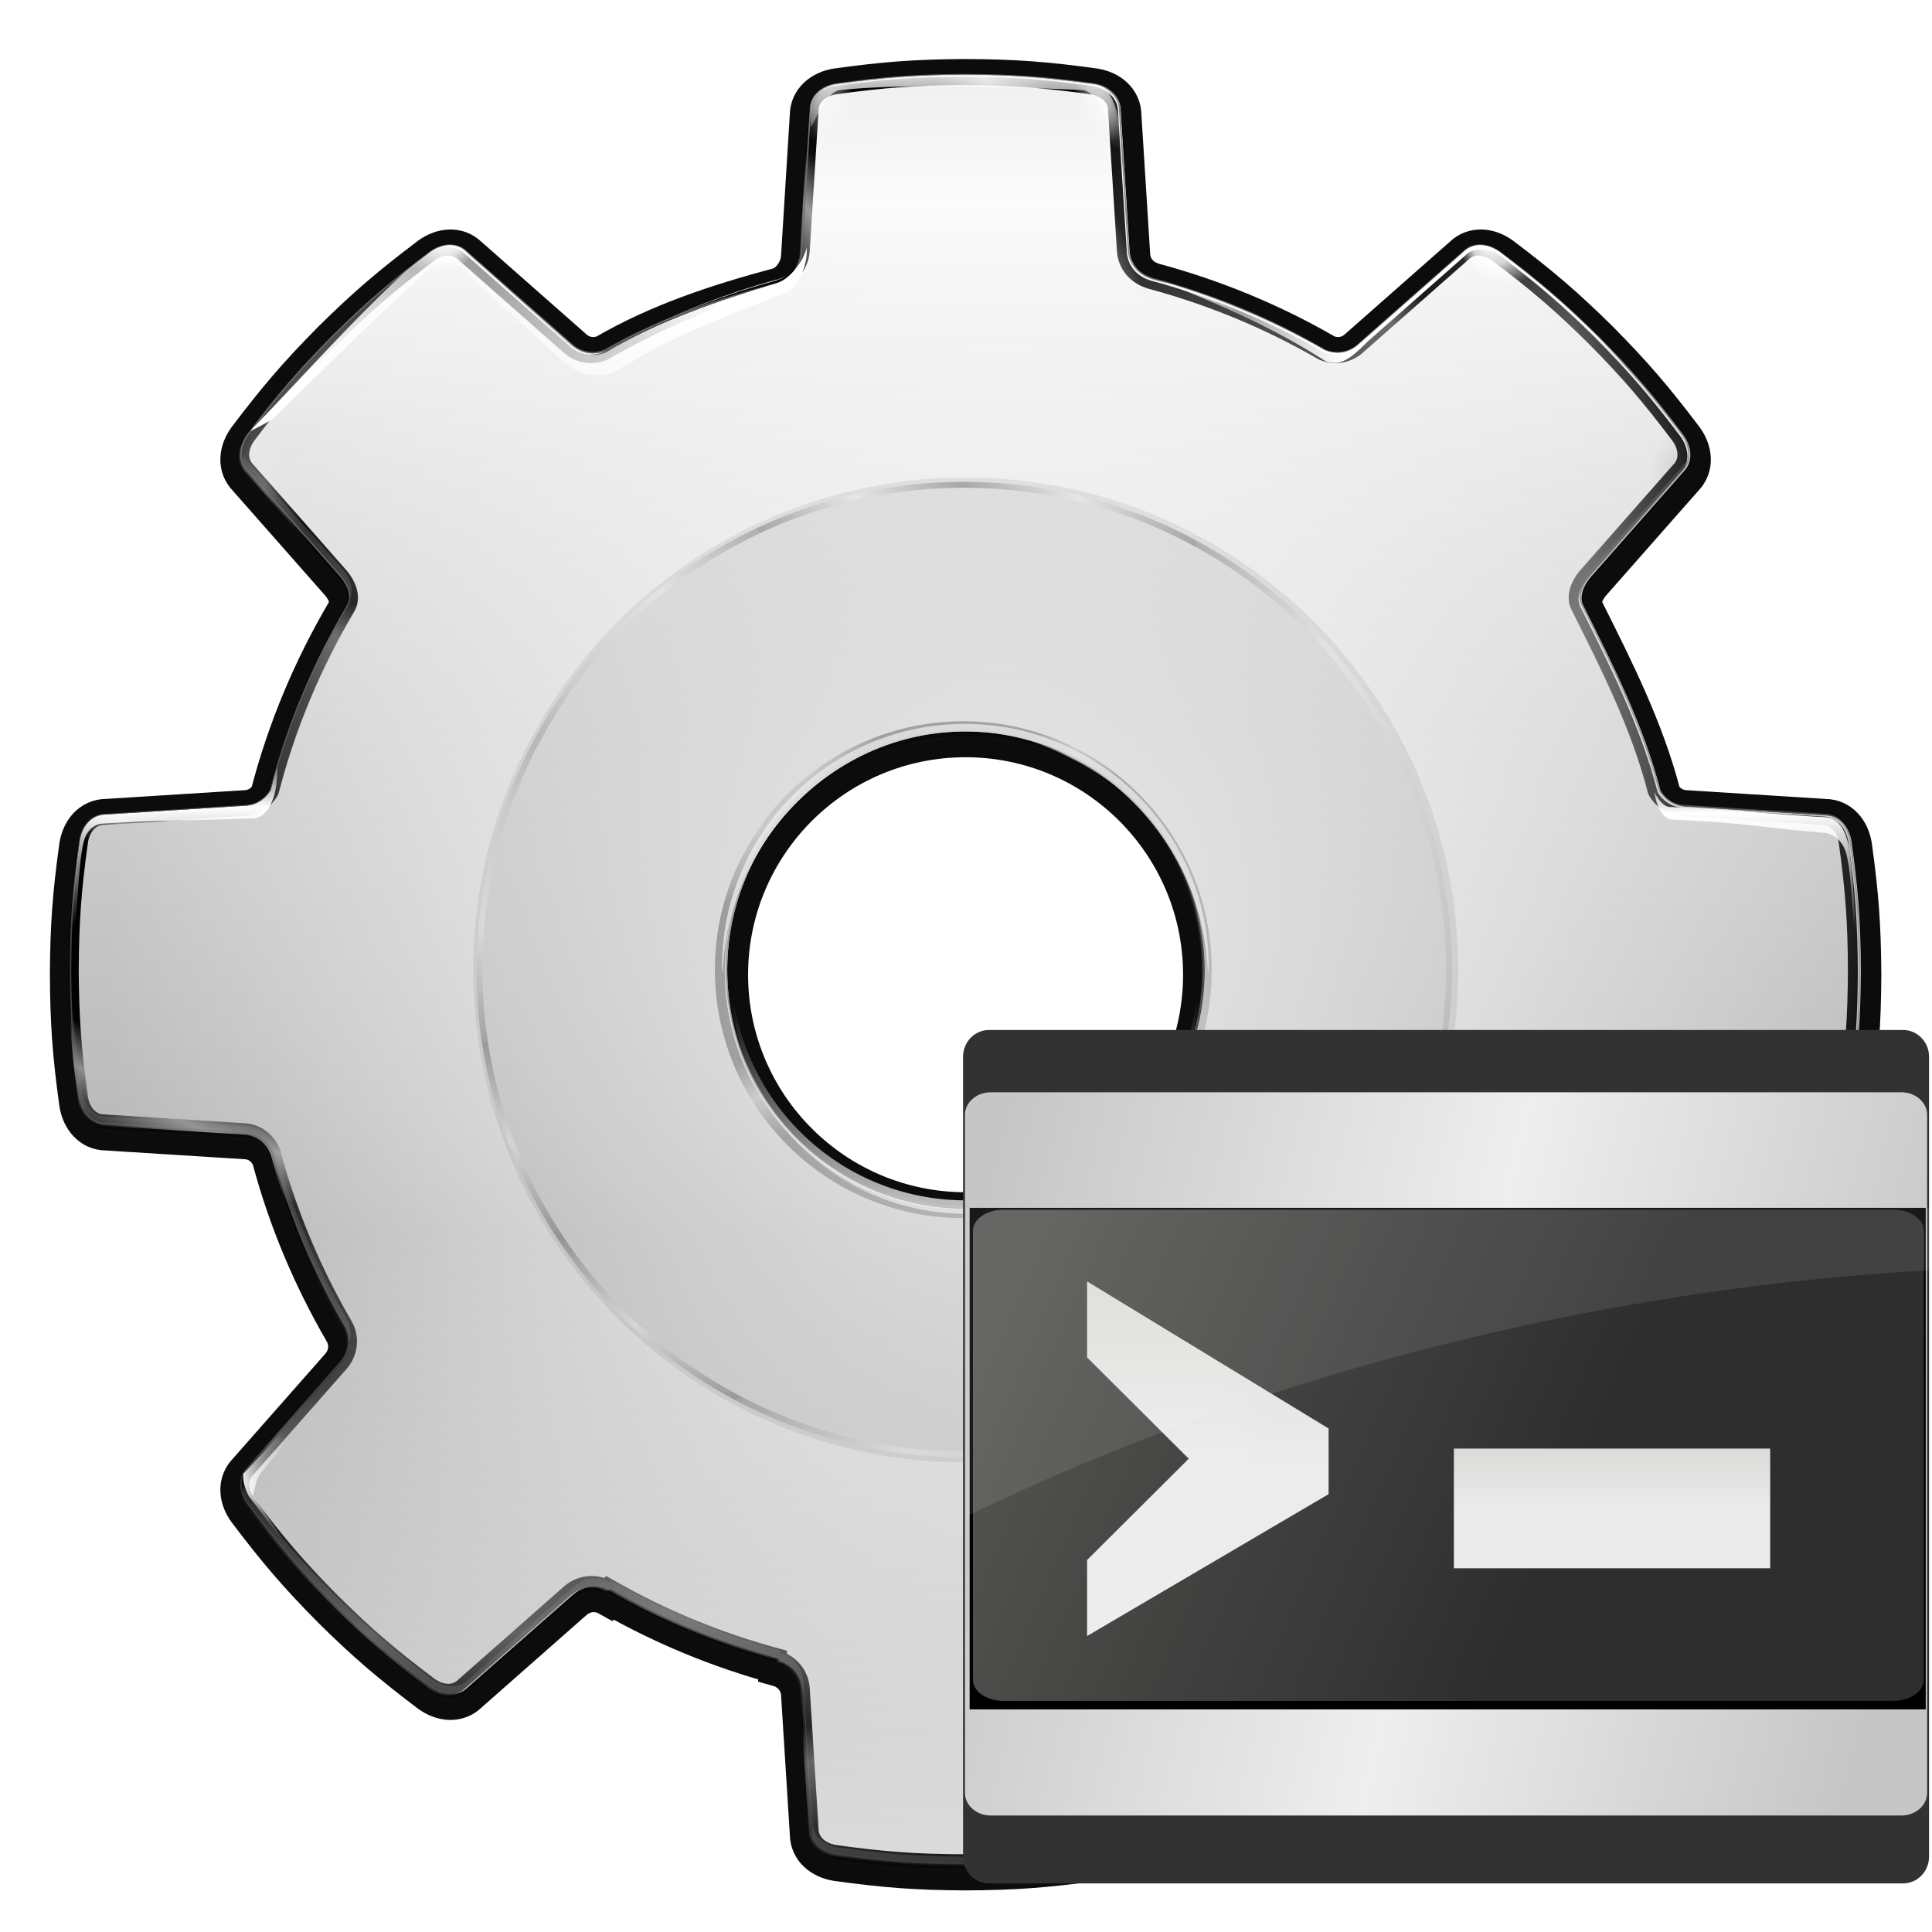 <svg height="16" width="16" xmlns="http://www.w3.org/2000/svg" xmlns:xlink="http://www.w3.org/1999/xlink"><linearGradient id="a"><stop offset="0" stop-color="#fff"/><stop offset="1" stop-color="#fff" stop-opacity="0"/></linearGradient><linearGradient id="b"><stop offset="0" stop-color="#fff"/><stop offset=".5" stop-color="#fff" stop-opacity=".504"/><stop offset="1" stop-color="#fff"/></linearGradient><filter id="c"><feGaussianBlur stdDeviation="1.283"/></filter><clipPath id="d"><path d="m76.906-70.062c-2.912 3.972-7.607 6.562-12.906 6.562-4.896 0-9.283-2.189-12.219-5.656-23.14-4.286-26.618 14.04-31.5 30.75.409.434.807.865 1.281 1.344 2.327 2.303 3.946 3.678 6.562 5.656.789.572 1.783.685 2.469 0l7.094-6.25c.761-.632 1.706-.623 2.375-.25l.094-.094c3.528 2.017 7.328 3.61 11.344 4.688v.156c.736.209 1.44.859 1.531 1.844l.594 9.438c0.0.969.788 1.597 1.75 1.75 3.249.451 5.351.608 8.625.625 3.274-.017 5.376-.174 8.625-.625.962-.153 1.75-.781 1.75-1.75l.594-9.438c.091-.984.795-1.635 1.531-1.844v-.156c4.016-1.078 7.816-2.67 11.344-4.688l.094.094c.669-.373 1.614-.382 2.375.25l7.094 6.25c.686.686 1.68.572 2.469 0 2.617-1.979 4.235-3.354 6.562-5.656.485-.491.895-.931 1.312-1.375 3.924-7.087-25.609-43.435-30.844-31.625z"/></clipPath><radialGradient id="e" cx="94.819" cy="67.895" gradientTransform="matrix(1 0 0 .578 0 -101.847)" gradientUnits="userSpaceOnUse" r="43.734" xlink:href="#a"/><filter id="f"><feGaussianBlur stdDeviation=".605"/></filter><filter id="g"><feGaussianBlur stdDeviation=".023"/></filter><filter id="h"><feGaussianBlur stdDeviation=".093"/></filter><filter id="i" height="1.133" width="1.226" x="-.113" y="-.067"><feGaussianBlur stdDeviation=".133"/></filter><filter id="j"><feGaussianBlur stdDeviation=".204"/></filter><filter id="k"><feGaussianBlur stdDeviation=".124"/></filter><filter id="l"><feGaussianBlur stdDeviation=".119"/></filter><filter id="m"><feGaussianBlur stdDeviation=".07"/></filter><filter id="n"><feGaussianBlur stdDeviation=".114"/></filter><filter id="o"><feGaussianBlur stdDeviation=".664"/></filter><clipPath id="p"><path d="m63.969 3.967c-3.274.017-5.376.174-8.625.625-.962.153-1.75.781-1.75 1.75l-.594 9.438c-.089.955-.757 1.584-1.469 1.812-.022.007-.041.025-.062.031-4.117 1.105-8.023 2.722-11.625 4.812-.652.282-1.492.265-2.188-.312l-7.094-6.25c-.685-.685-1.68-.572-2.469 0-2.617 1.979-4.235 3.353-6.562 5.656-2.303 2.327-3.678 3.946-5.656 6.562-.572.789-.685 1.783 0 2.469l6.25 7.094c.474.57.736 1.309.469 1.844l-.062.125c-2.246 3.8-3.995 7.936-5.125 12.313-.012.021-.019.042-.031.062-.317.513-.855.932-1.594 1l-9.438.594c-.969 0-1.597.788-1.75 1.75-.451 3.249-.608 5.351-.625 8.625.017 3.274.174 5.376.625 8.625.153.962.781 1.75 1.75 1.75l9.438.594c.867.08 1.443.647 1.719 1.281 1.103 4.143 2.766 8.064 4.875 11.688.373.669.382 1.614-.25 2.375l-6.25 7.094c-.685.685-.572 1.68 0 2.469 1.979 2.617 3.354 4.235 5.656 6.562 2.327 2.303 3.946 3.678 6.562 5.656.789.572 1.783.685 2.469 0l7.094-6.25c.761-.632 1.706-.623 2.375-.25l.094-.094c3.528 2.017 7.328 3.61 11.344 4.688v.156c.736.209 1.44.859 1.531 1.844l.594 9.438c0 .969.788 1.597 1.75 1.75 3.249.451 5.351.608 8.625.625 3.274-.017 5.376-.174 8.625-.625.962-.153 1.75-.781 1.75-1.75l.594-9.438c.091-.984.795-1.635 1.531-1.844v-.156c4.016-1.078 7.816-2.67 11.344-4.688l.094.094c.669-.373 1.614-.382 2.375.25l7.094 6.25c.685.686 1.68.572 2.469 0 2.617-1.979 4.235-3.354 6.563-5.656 2.303-2.327 3.678-3.946 5.656-6.562.572-.789.686-1.783 0-2.469l-6.25-7.094c-.632-.761-.623-1.706-.25-2.375 2.109-3.623 3.772-7.544 4.875-11.688.275-.635.851-1.201 1.719-1.281l9.438-.594c.969 0 1.597-.788 1.75-1.75.451-3.249.608-5.351.625-8.625-.017-3.274-.174-5.376-.625-8.625-.153-.962-.781-1.75-1.75-1.75l-9.438-.594c-.738-.068-1.277-.487-1.594-1-.006-.022-.026-.041-.031-.062-1.13-4.376-3.151-8.365-5.125-12.313l-.062-.125c-.267-.535-.005-1.273.469-1.844l6.25-7.094c.686-.686.572-1.68 0-2.469-1.979-2.617-3.354-4.235-5.656-6.562-2.327-2.303-3.946-3.678-6.563-5.656-.789-.572-1.783-.686-2.469 0l-7.094 6.25c-.695.577-1.536.594-2.188.312-3.602-2.09-7.508-3.707-11.625-4.812-.022-.006-.041-.024-.062-.031-.712-.228-1.38-.857-1.469-1.812l-.594-9.438c0-.969-.788-1.597-1.75-1.75-3.249-.451-5.351-.608-8.625-.625zm0 44c8.832 0 16 7.168 16 16s-7.168 16-16 16-16-7.168-16-16c0-8.832 7.168-16 16-16z" filter="url(#f)"/></clipPath><linearGradient id="q" gradientUnits="userSpaceOnUse" x1="53.469" x2="52.469" y1="-13.033" y2="167.967"><stop offset="0" stop-color="#767676"/><stop offset="1" stop-color="#767676" stop-opacity="0"/></linearGradient><filter id="r"><feGaussianBlur stdDeviation=".135"/></filter><clipPath id="s"><path d="m201.504 3.7c-3.274.017-5.376.174-8.625.625-.962.153-1.75.781-1.75 1.75l-.594 9.438c-.088.955-.757 1.584-1.469 1.812-.022.007-.041.025-.062.031-4.117 1.105-8.023 2.722-11.625 4.812-.652.282-1.492.265-2.188-.312l-7.094-6.25c-.685-.685-1.68-.572-2.469 0-2.617 1.979-4.235 3.353-6.562 5.656-2.303 2.327-3.678 3.946-5.656 6.562-.572.789-.685 1.783 0 2.469l6.25 7.094c.474.57.736 1.309.469 1.844l-.062.125c-2.246 3.8-3.995 7.936-5.125 12.312-.012.021-.019.042-.031.062-.317.513-.855.932-1.594 1l-9.438.594c-.969 0-1.597.788-1.75 1.75-.451 3.249-.608 5.351-.625 8.625.017 3.274.174 5.376.625 8.625.153.962.781 1.75 1.75 1.75l9.438.594c.867.08 1.443.647 1.719 1.281 1.103 4.143 2.766 8.064 4.875 11.688.373.669.382 1.614-.25 2.375l-6.25 7.094c-.685.685-.572 1.68 0 2.469 1.979 2.617 3.354 4.235 5.656 6.562 2.327 2.303 3.946 3.678 6.562 5.656.789.572 1.783.685 2.469 0l7.094-6.25c.761-.632 1.706-.623 2.375-.25l.094-.094c3.528 2.017 7.328 3.61 11.344 4.688v.156c.736.209 1.44.859 1.531 1.844l.594 9.438c0 .969.788 1.597 1.75 1.75 3.249.451 5.351.608 8.625.625 3.274-.017 5.376-.174 8.625-.625.962-.153 1.75-.781 1.75-1.75l.594-9.438c.091-.984.795-1.635 1.531-1.844v-.156c4.016-1.078 7.816-2.67 11.344-4.688l.094.094c.669-.373 1.614-.382 2.375.25l7.094 6.25c.685.686 1.68.572 2.469 0 2.617-1.979 4.235-3.354 6.563-5.656 2.303-2.327 3.678-3.946 5.656-6.562.572-.789.686-1.783 0-2.469l-6.25-7.094c-.632-.761-.623-1.706-.25-2.375 2.109-3.623 3.772-7.544 4.875-11.688.275-.635.851-1.201 1.719-1.281l9.438-.594c.969 0 1.597-.788 1.75-1.75.451-3.249.608-5.351.625-8.625-.017-3.274-.174-5.376-.625-8.625-.153-.962-.781-1.75-1.75-1.75l-9.438-.594c-.738-.068-1.277-.487-1.594-1-.006-.022-.026-.041-.031-.062-1.13-4.376-3.151-8.365-5.125-12.312l-.062-.125c-.267-.535-.005-1.273.469-1.844l6.25-7.094c.686-.686.572-1.68 0-2.469-1.979-2.617-3.354-4.235-5.656-6.562-2.327-2.303-3.946-3.678-6.563-5.656-.789-.572-1.783-.686-2.469 0l-7.094 6.25c-.695.577-1.536.594-2.188.312-3.602-2.09-7.508-3.707-11.625-4.812-.022-.006-.041-.024-.062-.031-.712-.228-1.38-.857-1.469-1.812l-.594-9.438c0-.969-.788-1.597-1.75-1.75-3.249-.451-5.351-.608-8.625-.625zm0 44c8.832-0 16 7.168 16 16s-7.168 16-16 16-16-7.168-16-16c0-8.832 7.168-16 16-16z"/></clipPath><filter id="t"><feGaussianBlur stdDeviation=".304"/></filter><filter id="u"><feGaussianBlur stdDeviation=".24"/></filter><filter id="v"><feGaussianBlur stdDeviation="1.115"/></filter><linearGradient id="w" gradientUnits="userSpaceOnUse" spreadMethod="reflect" x1="63.997" x2="63.997" y1="81.352" y2="14.15"><stop offset="0" stop-color="#b4b4b4"/><stop offset=".5" stop-color="#d1d1d1"/><stop offset="1" stop-color="#fafafa"/></linearGradient><radialGradient id="x" cx="166.724" cy="31.651" gradientTransform="matrix(.633 0 0 .633 61.137 11.606)" gradientUnits="userSpaceOnUse" r="60.5" spreadMethod="reflect"><stop offset="0" stop-color="#525252"/><stop offset=".25"/><stop offset=".314" stop-color="#545454"/><stop offset=".424" stop-color="#282828"/><stop offset=".725"/><stop offset=".808" stop-color="#8e8e8e"/><stop offset=".875"/><stop offset="1"/></radialGradient><radialGradient id="y" cx="66.308" cy="65.131" gradientUnits="userSpaceOnUse" r="58.588" xlink:href="#a"/><linearGradient id="z" gradientUnits="userSpaceOnUse" x1="62.907" x2="62.991" xlink:href="#a" y1="3.091" y2="9.094"/><radialGradient id="A" cx="54.673" cy="6.85" fx="54.046" fy="6.341" gradientTransform="matrix(1 0 0 1.902 0 -6.178)" gradientUnits="userSpaceOnUse" r="1.289"><stop offset="0" stop-color="#fff"/><stop offset=".5" stop-color="#fff" stop-opacity=".791"/><stop offset="1" stop-color="#fff" stop-opacity="0"/></radialGradient><linearGradient id="B" gradientUnits="userSpaceOnUse" x1="43.714" x2="18.252" xlink:href="#b" y1="11.362" y2="21.729"/><linearGradient id="C" gradientUnits="userSpaceOnUse" x1="52.722" x2="38.628" xlink:href="#b" y1="17.797" y2="22.658"/><radialGradient id="D" cx="54.673" cy="6.85" gradientTransform="matrix(1 0 0 1.902 0 -6.178)" gradientUnits="userSpaceOnUse" r="1.289"><stop offset="0" stop-color="#474747"/><stop offset="1" stop-color="#474747" stop-opacity="0"/></radialGradient><radialGradient id="E" cx="54.673" cy="6.85" gradientTransform="matrix(1 0 0 1.902 0 -6.178)" gradientUnits="userSpaceOnUse" r="1.289" xlink:href="#a"/><linearGradient id="F" gradientUnits="userSpaceOnUse" x1="114.296" x2="114.296" y1="49.937" y2="61.877"><stop offset="0" stop-color="#fff" stop-opacity="0"/><stop offset=".325" stop-color="#fff"/><stop offset="1" stop-color="#fff" stop-opacity="0"/></linearGradient><linearGradient id="G" gradientUnits="userSpaceOnUse" x1="63.993" x2="63.993" xlink:href="#a" y1="80.37" y2="66.132"/><radialGradient id="H" cx="111.72" cy="98.041" gradientTransform="matrix(1 0 0 1.965 0 -94.073)" gradientUnits="userSpaceOnUse" r="3.256" xlink:href="#a"/><radialGradient id="I" cx="113.156" cy="97.951" gradientTransform="matrix(1 0 0 1.927 0 -90.303)" gradientUnits="userSpaceOnUse" r="3.388" xlink:href="#a"/><radialGradient id="J" cx="263.745" cy="83.663" gradientUnits="userSpaceOnUse" r="55.668" spreadMethod="reflect"><stop offset="0" stop-color="#525252"/><stop offset=".129" stop-color="#adadad"/><stop offset=".393" stop-color="#fff"/><stop offset=".616" stop-color="#282828"/><stop offset=".616"/><stop offset=".808" stop-color="#fff"/><stop offset="1"/></radialGradient><filter id="K"><feGaussianBlur stdDeviation="1.89"/></filter><linearGradient id="L"><stop offset=".5" stop-color="#fff"/><stop offset="1" stop-color="#eeeeec"/></linearGradient><linearGradient id="M" gradientTransform="matrix(1.31 0 0 1.983 49.149 16.614)" gradientUnits="userSpaceOnUse" x1="44" x2="44" xlink:href="#L" y1="44" y2="40"/><linearGradient id="N" gradientTransform="matrix(1 0 0 1.175 55.999 61.361)" gradientUnits="userSpaceOnUse" x1="24" x2="24" xlink:href="#L" y1="40" y2="20"/><linearGradient id="O" gradientTransform="matrix(.67 0 0 .465 58.404 75.924)" gradientUnits="userSpaceOnUse" x1="9" x2="106.558" y1="24.324" y2="53.655"><stop offset="0" stop-color="#555753"/><stop offset=".627" stop-color="#2e2e2e"/><stop offset="1" stop-color="#2e2e2e"/></linearGradient><linearGradient id="P" gradientTransform="matrix(.569 0 0 .499 59.353 64.34)" gradientUnits="userSpaceOnUse" x1="8" x2="120" y1="40.665" y2="64"><stop offset="0" stop-color="#c6c6c6"/><stop offset=".521" stop-color="#eee"/><stop offset="1" stop-color="#c6c6c6"/></linearGradient><g transform="matrix(.125 0 0 .125 .003 .005)"><g transform="matrix(1.012 0 0 1.012 -.795 -.802)"><g filter="url(#K)" stroke="#000"><path d="m63.997 10.407c-2.956.016-4.854.157-7.789.564-.869.138-1.58.705-1.58 1.58l-.536 8.622c-.08.863-.683 1.631-1.326 1.837-.02.006-.037.023-.056.028-3.718.998-7.245 2.158-10.498 4.046-.588.255-1.347.239-1.975-.282l-6.406-5.644c-.619-.619-1.517-.516-2.229 0-2.363 1.787-3.825 3.028-5.926 5.108-2.079 2.101-3.321 3.563-5.108 5.926-.516.712-.619 1.61 0 2.229l5.644 6.406c.428.515.665 1.182.423 1.665l-.056.113c-2.028 3.431-3.607 7.167-4.628 11.118-.011.019-.017.038-.028.056-.286.463-.772.841-1.439.903l-8.522.536c-.875 0-1.442.712-1.58 1.58-.407 2.934-.549 4.832-.564 7.789.016 2.956.157 4.854.564 7.789.138.869.705 1.58 1.58 1.58l8.522.536c.783.073 1.303.584 1.552 1.157.996 3.742 2.498 7.282 4.402 10.554.337.604.345 1.458-.226 2.145l-5.644 6.406c-.619.619-.516 1.517 0 2.229 1.787 2.363 3.028 3.825 5.108 5.926 2.101 2.079 3.563 3.321 5.926 5.108.712.516 1.61.619 2.229 0l6.406-5.644c.687-.57 1.541-.563 2.145-.226l.085-.085c3.186 1.822 6.617 3.259 10.244 4.233v.141c.665.189 1.3.776 1.383 1.665l.536 8.522c0 .875.712 1.442 1.58 1.58 2.934.407 4.832.549 7.789.564 2.956-.016 4.854-.157 7.789-.564.869-.138 1.58-.705 1.58-1.58l.536-8.522c.082-.889.718-1.476 1.383-1.665v-.141c3.626-.973 7.058-2.411 10.244-4.233l.085.085c.604-.337 1.458-.345 2.145.226l6.406 5.644c.619.619 1.517.516 2.229 0 2.363-1.787 3.825-3.028 5.926-5.108 2.079-2.101 3.321-3.563 5.108-5.926.516-.712.619-1.61 0-2.229l-5.644-6.406c-.57-.687-.562-1.541-.226-2.145 1.904-3.272 3.406-6.812 4.402-10.554.249-.573.769-1.084 1.552-1.157l8.522-.536c.875 0 1.442-.712 1.58-1.58.407-2.934.549-4.832.564-7.789-.016-2.956-.157-4.854-.564-7.789-.138-.869-.705-1.58-1.58-1.58l-8.522-.536c-.667-.062-1.153-.44-1.439-.903-.005-.02-.023-.037-.028-.056-1.021-3.952-2.846-7.554-4.628-11.118l-.056-.113c-.242-.483-.004-1.15.423-1.665l5.644-6.406c.619-.619.516-1.517 0-2.229-1.787-2.363-3.028-3.825-5.108-5.926-2.101-2.079-3.563-3.321-5.926-5.108-.712-.516-1.61-.619-2.229 0l-6.406 5.644c-.628.521-1.387.537-1.975.282-3.253-1.888-6.78-3.348-10.498-4.346-.02-.006-.037-.022-.056-.028-.643-.206-1.246-.774-1.326-1.637l-.536-8.522c0-.875-.712-1.442-1.58-1.58-2.934-.407-4.832-.549-7.789-.564zm0 39.733c7.975 0 14.448 6.473 14.448 14.448 0 7.975-6.473 14.448-14.448 14.448-7.975 0-14.448-6.473-14.448-14.448 0-7.975 6.473-14.448 14.448-14.448z" filter="url(#v)" opacity=".975" stroke="#000" stroke-width="2.553" transform="matrix(1.081 0 0 1.081 -5.206 -5.254)"/></g><path d="m63.995 13.979c-2.767.015-4.543.147-7.289.528-.813.129-1.479.66-1.479 1.479l-.502 7.976c-.075.807-.639 1.339-1.241 1.532-.018.006-.034.021-.053.026-3.479.934-6.78 2.301-9.825 4.067-.551.238-1.261.224-1.849-.264l-5.995-5.282c-.579-.579-1.42-.483-2.086 0-2.211 1.672-3.579 2.834-5.546 4.78-1.946 1.967-3.108 3.335-4.78 5.546-.483.666-.579 1.507 0 2.086l5.282 5.995c.4.482.622 1.106.396 1.558l-.053.106c-1.898 3.211-3.376 6.707-4.331 10.406-.01.017-.016.036-.026.053-.268.433-.723.787-1.347.845l-7.976.502c-.819 0-1.35.666-1.479 1.479-.381 2.746-.514 4.522-.528 7.289.015 2.767.147 4.543.528 7.289.129.813.66 1.479 1.479 1.479l7.976.502c.733.068 1.22.546 1.453 1.083.932 3.502 2.338 6.815 4.12 9.878.315.565.323 1.364-.211 2.007l-5.282 5.995c-.579.579-.483 1.42 0 2.086 1.672 2.211 2.834 3.579 4.78 5.546 1.967 1.946 3.335 3.108 5.546 4.78.666.483 1.507.579 2.086 0l5.995-5.282c.643-.534 1.442-.526 2.007-.211l.079-.079c2.981 1.705 6.193 3.051 9.587 3.962v.132c.622.177 1.217.726 1.294 1.558l.502 7.976c0 .819.666 1.35 1.479 1.479 2.746.381 4.522.514 7.289.528 2.767-.015 4.543-.147 7.289-.528.813-.129 1.479-.66 1.479-1.479l.502-7.976c.077-.832.672-1.382 1.294-1.558v-.132c3.394-.911 6.606-2.257 9.587-3.962l.079.079c.565-.315 1.364-.323 2.007.211l5.995 5.282c.579.579 1.42.483 2.086 0 2.211-1.672 3.579-2.834 5.546-4.78 1.946-1.967 3.108-3.335 4.78-5.546.483-.666.579-1.507 0-2.086l-5.282-5.995c-.534-.643-.526-1.442-.211-2.007 1.782-3.062 3.188-6.376 4.12-9.878.233-.536.72-1.015 1.453-1.083l7.976-.502c.819 0 1.35-.666 1.479-1.479.381-2.746.514-4.522.528-7.289-.015-2.767-.147-4.543-.528-7.289-.129-.813-.66-1.479-1.479-1.479l-7.976-.502c-.624-.058-1.079-.412-1.347-.845-.005-.019-.022-.034-.026-.053-.955-3.698-2.663-7.069-4.331-10.406l-.053-.106c-.226-.452-.004-1.076.396-1.558l5.282-5.995c.579-.579.483-1.42 0-2.086-1.672-2.211-2.834-3.579-4.78-5.546-1.967-1.946-3.335-3.108-5.546-4.78-.666-.483-1.507-.579-2.086 0l-5.995 5.282c-.588.488-1.298.502-1.849.264-3.044-1.767-6.345-3.133-9.825-4.067-.019-.005-.034-.021-.053-.026-.602-.193-1.166-.725-1.241-1.532l-.502-7.976c0-.819-.666-1.35-1.479-1.479-2.746-.381-4.522-.514-7.289-.528zm0 37.186c7.464 0 13.522 6.058 13.522 13.522s-6.058 13.522-13.522 13.522-13.522-6.058-13.522-13.522 6.058-13.522 13.522-13.522z" fill="#171717" filter="url(#t)" opacity=".397" transform="matrix(1.155 0 0 1.155 -9.943 -10.013)"/><path d="m63.997 5.676c-3.197.017-5.249.17-8.422.61-.939.15-1.709.762-1.709 1.709l-.58 9.215c-.086.933-.739 1.547-1.434 1.77-.021.007-.04.024-.061.031-4.02 1.079-7.834 2.658-11.351 4.699-.636.275-1.457.259-2.136-.305l-6.927-6.103c-.669-.669-1.641-.558-2.411 0-2.555 1.932-4.136 3.275-6.408 5.523-2.249 2.272-3.591 3.853-5.523 6.408-.558.77-.669 1.741 0 2.411l6.103 6.927c.463.557.719 1.278.458 1.8l-.061.122c-2.193 3.71-3.901 7.75-5.004 12.023-.012.02-.018.041-.031.061-.31.501-.835.91-1.556.976l-9.215.58c-.947 0-1.559.77-1.709 1.709-.44 3.173-.593 5.225-.61 8.422.017 3.197.17 5.249.61 8.422.15.939.762 1.709 1.709 1.709l9.215.58c.847.078 1.409.631 1.678 1.251 1.077 4.046 2.701 7.874 4.76 11.412.364.653.373 1.576-.244 2.319l-6.103 6.927c-.669.669-.558 1.641 0 2.411 1.932 2.555 3.275 4.136 5.523 6.408 2.272 2.249 3.853 3.591 6.408 5.523.77.558 1.741.669 2.411 0l6.927-6.103c.743-.617 1.666-.608 2.319-.244l.092-.092c3.445 1.97 7.156 3.525 11.077 4.577v.153c.719.204 1.406.839 1.495 1.8l.58 9.215c0 .947.77 1.559 1.709 1.709 3.173.44 5.225.593 8.422.61 3.197-.017 5.249-.17 8.422-.61.939-.15 1.709-.762 1.709-1.709l.58-9.215c.089-.961.776-1.596 1.495-1.8v-.153c3.921-1.053 7.632-2.608 11.077-4.577l.092.092c.653-.364 1.576-.373 2.319.244l6.927 6.103c.669.669 1.641.558 2.411 0 2.555-1.932 4.136-3.275 6.408-5.523 2.249-2.272 3.591-3.853 5.523-6.408.558-.77.669-1.741 0-2.411l-6.103-6.927c-.617-.743-.608-1.666-.244-2.319 2.059-3.538 3.683-7.367 4.76-11.412.269-.62.831-1.173 1.678-1.251l9.215-.58c.947 0 1.559-.77 1.709-1.709.44-3.173.593-5.225.61-8.422-.017-3.197-.17-5.249-.61-8.422-.15-.939-.762-1.709-1.709-1.709l-9.215-.58c-.721-.067-1.246-.476-1.556-.976-.005-.021-.025-.04-.03-.061-1.104-4.273-3.077-8.168-5.004-12.023l-.061-.122c-.261-.522-.004-1.243.458-1.8l6.103-6.927c.669-.669.558-1.641 0-2.411-1.932-2.555-3.275-4.136-5.523-6.408-2.272-2.249-3.853-3.591-6.408-5.523-.77-.558-1.741-.669-2.411 0l-6.927 6.103c-.679.564-1.5.58-2.136.305-3.517-2.041-7.331-3.62-11.351-4.699-.021-.006-.04-.024-.061-.031-.695-.223-1.348-.837-1.434-1.77l-.58-9.215c0-.947-.77-1.559-1.709-1.709-3.173-.44-5.225-.593-8.422-.61zm0 42.965c8.624-0 15.624 6.999 15.624 15.624-0 8.624-6.999 15.624-15.624 15.624-8.624 0-15.624-6.999-15.624-15.624 0-8.624 6.999-15.624 15.624-15.624z" fill="url(#w)"/><path clip-path="url(#d)" d="m76.906-70.062c-2.912 3.972-7.607 6.562-12.906 6.562-4.896 0-9.283-2.189-12.219-5.656l-31.5 30.75c.409.434.807.865 1.281 1.344 2.327 2.303 3.946 3.678 6.562 5.656.789.572 1.783.685 2.469 0l7.094-6.25c.761-.632 1.706-.623 2.375-.25l.094-.094c3.528 2.017 7.328 3.61 11.344 4.688v.156c.736.209 1.44.859 1.531 1.844l.594 9.438c0.0.969.788 1.597 1.75 1.75 3.249.451 5.351.608 8.625.625 3.274-.017 5.376-.174 8.625-.625.962-.153 1.75-.781 1.75-1.75l.594-9.438c.091-.984.795-1.635 1.531-1.844v-.156c4.016-1.078 7.816-2.67 11.344-4.688l.094.094c.669-.373 1.614-.382 2.375.25l7.094 6.25c.686.686 1.68.572 2.469 0 2.617-1.979 4.235-3.354 6.562-5.656.485-.491.895-.931 1.312-1.375z" fill="url(#e)" filter="url(#c)" opacity=".431" transform="matrix(.976 0 0 .976 1.503 141.893)"/><path clip-path="url(#d)" d="m76.906-70.062c-2.912 3.972-7.607 6.562-12.906 6.562-4.896 0-9.283-2.189-12.219-5.656l-31.5 30.75c.409.434.807.865 1.281 1.344 2.327 2.303 3.946 3.678 6.562 5.656.789.572 1.783.685 2.469 0l7.094-6.25c.761-.632 1.706-.623 2.375-.25l.094-.094c3.528 2.017 7.328 3.61 11.344 4.688v.156c.736.209 1.44.859 1.531 1.844l.594 9.438c0.0.969.788 1.597 1.75 1.75 3.249.451 5.351.608 8.625.625 3.274-.017 5.376-.174 8.625-.625.962-.153 1.75-.781 1.75-1.75l.594-9.438c.091-.984.795-1.635 1.531-1.844v-.156c4.016-1.078 7.816-2.67 11.344-4.688l.094.094c.669-.373 1.614-.382 2.375.25l7.094 6.25c.686.686 1.68.572 2.469 0 2.617-1.979 4.235-3.354 6.562-5.656.485-.491.895-.931 1.312-1.375z" fill="url(#e)" filter="url(#c)" opacity=".431" transform="matrix(-.976 0 0 -.976 126.478 -13.357)"/><path clip-path="url(#s)" d="m201.504 3.6c-3.274.017-5.376.174-8.625.625-.962.153-1.75.781-1.75 1.75l-.594 9.438c-.088.955-.757 1.584-1.469 1.812-.022.007-.041.025-.062.031-4.117 1.105-8.023 2.722-11.625 4.812-.652.282-1.492.265-2.188-.312l-7.094-6.25c-.685-.685-1.68-.572-2.469 0-2.617 1.979-4.235 3.353-6.562 5.656-2.303 2.327-3.678 3.946-5.656 6.562-.572.789-.685 1.783 0 2.469l6.25 7.094c.474.57.736 1.309.469 1.844l-.062.125c-2.246 3.8-3.995 7.936-5.125 12.312-.012.021-.019.042-.031.062-.317.513-.855.932-1.594 1l-9.438.594c-.969 0-1.597.788-1.75 1.75-.451 3.249-.608 5.351-.625 8.625.017 3.274.174 5.376.625 8.625.153.962.781 1.75 1.75 1.75l9.438.594c.867.08 1.443.647 1.719 1.281 1.103 4.143 2.766 8.064 4.875 11.688.373.669.382 1.614-.25 2.375l-6.25 7.094c-.685.685-.572 1.68 0 2.469 1.979 2.617 3.354 4.235 5.656 6.562 2.327 2.303 3.946 3.678 6.562 5.656.789.572 1.783.685 2.469 0l7.094-6.25c.761-.632 1.706-.623 2.375-.25l.094-.094c3.528 2.017 7.328 3.61 11.344 4.688v.156c.736.209 1.44.859 1.531 1.844l.594 9.438c0 .969.788 1.597 1.75 1.75 3.249.451 5.351.608 8.625.625 3.274-.017 5.376-.174 8.625-.625.962-.153 1.75-.781 1.75-1.75l.594-9.438c.091-.984.795-1.635 1.531-1.844v-.156c4.016-1.078 7.816-2.67 11.344-4.688l.094.094c.669-.373 1.614-.382 2.375.25l7.094 6.25c.685.686 1.68.572 2.469 0 2.617-1.979 4.235-3.354 6.563-5.656 2.303-2.327 3.678-3.946 5.656-6.562.572-.789.686-1.783 0-2.469l-6.25-7.094c-.632-.761-.623-1.706-.25-2.375 2.109-3.623 3.772-7.544 4.875-11.688.275-.635.851-1.201 1.719-1.281l9.438-.594c.969 0 1.597-.788 1.75-1.75.451-3.249.608-5.351.625-8.625-.017-3.274-.174-5.376-.625-8.625-.153-.962-.781-1.75-1.75-1.75l-9.438-.594c-.738-.068-1.277-.487-1.594-1-.006-.022-.026-.041-.031-.062-1.13-4.376-3.151-8.365-5.125-12.312l-.062-.125c-.267-.535-.005-1.273.469-1.844l6.25-7.094c.686-.686.572-1.68 0-2.469-1.979-2.617-3.354-4.235-5.656-6.562-2.327-2.303-3.946-3.678-6.563-5.656-.789-.572-1.783-.686-2.469 0l-7.094 6.25c-.695.577-1.536.594-2.188.312-3.602-2.09-7.508-3.707-11.625-4.812-.022-.006-.041-.024-.062-.031-.712-.228-1.38-.857-1.469-1.812l-.594-9.438c0-.969-.788-1.597-1.75-1.75-3.249-.451-5.351-.608-8.625-.625zm0 44c8.832-0 16 7.168 16 16s-7.168 16-16 16-16-7.168-16-16c0-8.832 7.168-16 16-16z" fill="none" filter="url(#u)" stroke="url(#x)" stroke-width="1.329" transform="matrix(.976 0 0 .976 -132.841 2.161)"/><path d="m63.997 5.676c-3.197.017-5.249.17-8.422.61-.939.15-1.709.762-1.709 1.709l-.58 9.324c-.086.933-.739 1.763-1.434 1.986-.021.007-.04.024-.061.031-4.02 1.079-7.834 2.334-11.351 4.375-.636.275-1.457.259-2.136-.305l-6.927-6.103c-.669-.669-1.641-.558-2.411 0-2.555 1.932-4.136 3.275-6.408 5.523-2.249 2.272-3.591 3.853-5.523 6.408-.558.77-.669 1.741 0 2.411l6.103 6.927c.463.557.719 1.278.458 1.8l-.061.122c-2.193 3.71-3.901 7.75-5.004 12.023-.012.02-.018.041-.031.061-.31.501-.835.91-1.556.976l-9.215.58c-.947 0-1.559.77-1.709 1.709-.44 3.173-.593 5.225-.61 8.422.017 3.197.17 5.249.61 8.422.15.939.762 1.709 1.709 1.709l9.215.58c.847.078 1.409.631 1.678 1.251 1.077 4.046 2.701 7.874 4.76 11.412.364.653.373 1.576-.244 2.319l-6.103 6.927c-.669.669-.558 1.641 0 2.411 1.932 2.555 3.275 4.136 5.523 6.408 2.272 2.249 3.853 3.591 6.408 5.523.77.558 1.741.669 2.411 0l6.927-6.103c.743-.617 1.666-.608 2.319-.244l.092-.092c3.445 1.97 7.156 3.525 11.077 4.577v.153c.719.204 1.406.839 1.495 1.8l.58 9.215c0 .947.77 1.559 1.709 1.709 3.173.44 5.225.593 8.422.61 3.197-.017 5.249-.17 8.422-.61.939-.15 1.709-.762 1.709-1.709l.58-9.215c.089-.961.776-1.596 1.495-1.8v-.153c3.921-1.053 7.632-2.607 11.077-4.577l.092.092c.653-.364 1.576-.373 2.319.244l6.927 6.103c.669.669 1.641.558 2.411 0 2.555-1.932 4.136-3.275 6.408-5.523 2.249-2.272 3.591-3.853 5.523-6.408.558-.77.669-1.741 0-2.411l-6.103-6.927c-.617-.743-.608-1.666-.244-2.319 2.059-3.538 3.683-7.367 4.76-11.412.269-.62.831-1.173 1.678-1.251l9.215-.58c.947 0 1.559-.77 1.709-1.709.44-3.173.593-5.225.61-8.422-.017-3.197-.17-5.249-.61-8.422-.15-.939-.762-1.709-1.709-1.709l-9.215-.58c-.721-.067-1.246-.476-1.556-.976-.006-.021-.025-.04-.03-.061-1.104-4.273-3.077-8.168-5.004-12.023l-.061-.122c-.261-.522-.004-1.243.458-1.8l6.103-6.927c.669-.669.558-1.641 0-2.411-1.932-2.555-3.275-4.136-5.523-6.408-2.272-2.249-3.853-3.591-6.408-5.523-.77-.558-1.741-.669-2.411 0l-6.927 6.103c-.679.564-1.5.58-2.136.305-3.517-2.041-7.331-3.62-11.351-4.699-.021-.006-.04-.024-.061-.031-.695-.223-1.348-.837-1.434-1.77l-.58-9.215c0-.947-.77-1.559-1.709-1.709-3.173-.44-5.225-.593-8.422-.61zm0 42.965c8.624 0 15.624 6.999 15.624 15.624 0 8.624-6.999 15.624-15.624 15.624-8.624 0-15.624-6.999-15.624-15.624 0-8.624 6.999-15.624 15.624-15.624z" fill="url(#y)" opacity=".975"/><path d="m63.969 3.967c-3.274.017-5.376.174-8.625.625-.962.153-1.75.781-1.75 1.75l-.594 9.548c-.089.955-.757 1.806-1.469 2.034-.022.007-.041.025-.062.031-4.117 1.105-8.023 2.39-11.625 4.48-.652.282-1.492.265-2.188-.312l-7.094-6.25c-.685-.685-1.68-.572-2.469 0-2.617 1.979-4.235 3.353-6.562 5.656-2.303 2.327-3.678 3.946-5.656 6.562-.572.789-.685 1.783 0 2.469l6.25 7.094c.474.57.736 1.309.469 1.844l-.062.125c-2.246 3.8-3.995 7.936-5.125 12.313-.012.021-.019.042-.031.062-.317.513-.855.932-1.594 1l-9.438.594c-.969 0-1.597.788-1.75 1.75-.451 3.249-.608 5.351-.625 8.625.017 3.274.174 5.376.625 8.625.153.962.781 1.75 1.75 1.75l9.438.594c.867.08 1.443.647 1.719 1.281 1.103 4.143 2.766 8.064 4.875 11.688.373.669.382 1.614-.25 2.375l-6.25 7.094c-.685.685-.572 1.68 0 2.469 1.979 2.617 3.354 4.235 5.656 6.562 2.327 2.303 3.946 3.678 6.562 5.656.789.572 1.783.685 2.469 0l7.094-6.25c.761-.632 1.706-.623 2.375-.25l.094-.094c3.528 2.017 7.328 3.61 11.344 4.688v.156c.736.209 1.44.859 1.531 1.844l.594 9.438c0 .969.788 1.597 1.75 1.75 3.249.451 5.351.608 8.625.625 3.274-.017 5.376-.174 8.625-.625.962-.153 1.75-.781 1.75-1.75l.594-9.438c.091-.984.795-1.635 1.531-1.844v-.156c4.016-1.078 7.816-2.67 11.344-4.688l.094.094c.669-.373 1.614-.382 2.375.25l7.094 6.25c.685.686 1.68.572 2.469 0 2.617-1.979 4.235-3.354 6.563-5.656 2.303-2.327 3.678-3.946 5.656-6.562.572-.789.686-1.783 0-2.469l-6.25-7.094c-.632-.761-.623-1.706-.25-2.375 2.109-3.623 3.772-7.544 4.875-11.688.275-.635.851-1.201 1.719-1.281l9.438-.594c.969 0 1.597-.788 1.75-1.75.451-3.249.608-5.351.625-8.625-.017-3.274-.174-5.376-.625-8.625-.153-.962-.781-1.75-1.75-1.75l-9.438-.594c-.738-.068-1.277-.487-1.594-1-.006-.022-.026-.041-.031-.062-1.13-4.376-3.151-8.365-5.125-12.313l-.062-.125c-.267-.535-.005-1.273.469-1.844l6.25-7.094c.686-.686.572-1.68 0-2.469-1.979-2.617-3.354-4.235-5.656-6.562-2.327-2.303-3.946-3.678-6.563-5.656-.789-.572-1.783-.686-2.469 0l-7.094 6.25c-.695.577-1.536.594-2.188.312-3.602-2.09-7.508-3.707-11.625-4.812-.022-.006-.041-.024-.062-.031-.712-.228-1.38-.857-1.469-1.812l-.594-9.438c0-.969-.788-1.597-1.75-1.75-3.249-.451-5.351-.608-8.625-.625zm0 44c8.832 0 16 7.168 16 16s-7.168 16-16 16-16-7.168-16-16c0-8.832 7.168-16 16-16z" style="fill:none;stroke-width:.1;stroke-linecap:round;stroke-linejoin:round;stroke-dashoffset:1.088;filter:url(#f);stroke:url(#q)" transform="matrix(.976 0 0 .976 1.503 1.77)"/><g clip-path="url(#p)" transform="matrix(.976 0 0 .976 1.503 1.77)"><path d="m15.5 28.938c-.16.585-.056 1.194.406 1.656l6.25 7.094c.214.257.37.552.469.844.267-.535.005-1.273-.469-1.844l-6.25-7.094c-.197-.197-.333-.42-.406-.656zm96.969 0c-.073.236-.178.459-.375.656l-6.25 7.094c-.466.561-.715 1.28-.469 1.812.1-.279.264-.566.469-.812l6.25-7.094c.462-.462.535-1.071.375-1.656zm-48.469 18.062c-8.832 0-16 7.168-16 16 0 .17.026.331.031.5.269-8.597 7.307-15.5 15.969-15.5 8.662-0 15.7 6.903 15.969 15.5.005-.169.031-.33.031-.5 0-8.832-7.168-16-16-16zm60 16.5c-.031 2.98-.199 5.054-.625 8.125-.153.962-.781 1.75-1.75 1.75l-9.438.594c-.867.08-1.443.647-1.719 1.281-1.103 4.143-2.766 8.064-4.875 11.688-.237.425-.348.969-.219 1.5.044-.184.13-.341.219-.5 2.109-3.623 3.772-7.544 4.875-11.688.275-.635.851-1.201 1.719-1.281l9.438-.594c.969 0 1.597-.788 1.75-1.75.451-3.249.608-5.351.625-8.625-.001-.179.002-.327 0-.5zm-119.969 1.781c.051 2.57.206 4.551.594 7.344.153.962.781 1.75 1.75 1.75l9.438.594c.867.08 1.443.647 1.719 1.281 1.103 4.143 2.766 8.064 4.875 11.688.088.158.144.317.188.5.129-.531.05-1.075-.188-1.5-2.109-3.623-3.772-7.544-4.875-11.688-.275-.635-.851-1.201-1.719-1.281l-9.438-.594c-.969 0-1.597-.788-1.75-1.75-.338-2.437-.521-4.219-.594-6.344zm11.469 32.781c-.181.585-.001 1.251.406 1.812 1.979 2.617 3.354 4.235 5.656 6.562 2.327 2.303 3.946 3.678 6.562 5.656.789.572 1.783.685 2.469 0l7.094-6.25c.761-.632 1.706-.623 2.375-.25l.094-.094c3.528 2.017 7.328 3.61 11.344 4.688v.156c.736.209 1.44.859 1.531 1.844l.594 9.438c-0.0.969.788 1.597 1.75 1.75 3.249.451 5.351.608 8.625.625 3.274-.017 5.376-.174 8.625-.625.962-.153 1.75-.781 1.75-1.75l.594-9.438c.091-.984.795-1.635 1.531-1.844v-.156c4.016-1.078 7.816-2.67 11.344-4.688l.094.094c.669-.373 1.614-.382 2.375.25l7.094 6.25c.685.686 1.68.572 2.469 0 2.617-1.979 4.235-3.354 6.562-5.656 2.303-2.327 3.678-3.946 5.656-6.562.407-.562.556-1.228.375-1.812-.077.283-.189.556-.375.812-1.979 2.617-3.354 4.235-5.656 6.562-2.327 2.303-3.946 3.678-6.562 5.656-.789.572-1.783.686-2.469 0l-7.094-6.25c-.761-.632-1.706-.623-2.375-.25l-.094-.094c-3.528 2.017-7.328 3.61-11.344 4.688v.156c-.736.209-1.44.859-1.531 1.844l-.594 9.438c0 .969-.788 1.597-1.75 1.75-3.249.451-5.351.608-8.625.625-3.274-.017-5.376-.174-8.625-.625-.962-.153-1.75-.781-1.75-1.75l-.594-9.438c-.091-.984-.795-1.635-1.531-1.844v-.156c-4.016-1.078-7.816-2.67-11.344-4.688l-.094.094c-.669-.373-1.614-.382-2.375.25l-7.094 6.25c-.685.685-1.68.572-2.469 0-2.617-1.979-4.235-3.354-6.562-5.656-2.303-2.327-3.678-3.946-5.656-6.562-.186-.257-.329-.53-.406-.812z" fill="#919191" fill-opacity=".467" filter="url(#o)" opacity=".732" transform="translate(.1 .5)"/><path d="m55.234 4.309c4.559-.436 12.193-.603 16.944-.036 1.906.228 2.538 2.878 2.145 7.364-.027.311-.572-6.561-2.502-6.641-4.671-.195-11.68-.467-16.229 0-1.046.107-1.962 2.793-1.966 2.459-.018-1.394-.246-2.968 1.609-3.146z" fill="url(#z)" fill-rule="evenodd" filter="url(#g)"/><ellipse cx="54.673" cy="6.85" fill="url(#A)" opacity=".364" rx="1.289" ry="2.452" transform="matrix(.9 .436 -.436 .9 8.657 -23.807)"/><ellipse cx="54.673" cy="6.85" fill="url(#A)" opacity=".464" rx="1.289" ry="2.452" transform="matrix(-.9 .436 .436 .9 119.09 -23.807)"/><g transform="translate(0 -1.3)"><path d="m51.362 19.243c-4.048 1.238-7.859 2.489-11.526 4.679-.997.364-1.596.003-2.427-.506l-6.875-6.335c-.433-.358-1.502-.925-2.325-.202-4.572 3.96-8.216 8.205-12.234 12.335l1.49-.789c3.572-3.458 7.012-6.961 10.845-10.333.57-.472 1.423-.291 1.921.202l6.584 6.025c1.006.984 2.29 1.379 3.628.916 3.645-2.35 7.471-3.758 11.498-5.345.845-.349 1.516-1.922 1.403-3.029-.117.714-.999 2.068-1.981 2.382z" fill="url(#B)" fill-rule="evenodd" filter="url(#h)"/><ellipse cx="54.673" cy="6.85" fill="url(#A)" rx="1.289" ry="2.452" transform="matrix(.203 1.237 -.979 .257 24.508 -52.471)"/></g><path d="m29.736 16.145c-.472.026-.959.183-1.299.48a.333.333 0 0 1 -.039.031c-4.702 2.992-8.01 6.893-11.223 11.059l.088-.047c2.493-2.87 6.007-6.419 10.836-10.33.349-.289.845-.499 1.354-.59.508-.091 1.061-.076 1.438.297l6.58 5.799a.333.333 0 0 1 .012.012c.505.494.958.942 1.402 1.195.441.251.852.333 1.43.137 3.657-2.35 7.487-3.978 11.496-5.559.209-.086.421-.302.617-.562-.287.24-.597.45-.951.562a.333.333 0 0 1 -.004.002c-4.034 1.234-7.824 2.671-11.459 4.842a.333.333 0 0 1 -.057.027c-.292.106-.561.134-.801.082-.24-.052-.433-.179-.592-.314-.317-.271-.541-.58-.895-.797a.333.333 0 0 1 -.047-.033l-6.867-6.088c-0-0-.002 0-.002 0-.085-.069-.553-.23-1.018-.205z" fill="url(#C)" fill-rule="evenodd" filter="url(#h)" transform="matrix(-1 0 0 1 128.476 -1)"/><ellipse cx="54.673" cy="6.85" fill="url(#A)" rx="1.289" ry="2.452" transform="matrix(-.203 1.237 .979 .257 104.067 -53.071)"/><ellipse cx="54.673" cy="6.85" fill="url(#D)" filter="url(#i)" opacity=".32" rx="1.289" ry="2.452" transform="matrix(-.995 -.481 -.357 .961 168.326 49.779)"/><ellipse cx="54.673" cy="6.85" fill="url(#E)" filter="url(#i)" opacity=".32" rx="1.289" ry="2.452" transform="matrix(.995 -.481 .357 .961 -39.944 50.082)"/><g fill="url(#F)" fill-rule="evenodd"><path d="m110.205 52.352c.049.336.12.668.252.969.134.306.288.539.449.689.161.15.319.221.512.229 4.803.179 6.989.657 10.133.875.579.04 1.292.458 1.547 1.471.22.873.301 2.121.391 3.357.053.738.118 1.432.197 2.061-.002-.175.014-.222.008-.412-.057-1.836-.253-4.332-.422-5.451-.135-.754-.368-1.269-.641-1.588-.273-.32-.577-.458-.928-.477-3.382-.178-6.749-.55-10.402-.688l.051-.002c-.262.035-.474-.107-.637-.268-.163-.161-.304-.366-.438-.594-.032-.055-.044-.115-.072-.172z" filter="url(#j)" transform="translate(0 -.3)"/><path d="m109.721 50.197c.188.737-.025 2.115.471 3.245.29.661.695 1.085 1.226 1.105 4.787.178 6.947.135 10.111.354.471.033 1.058.326 1.289 1.241.415 1.648.351 4.988.784 6.57.741 2.835.296-4.805-.051-7.103-.282-1.586-.97-2.281-1.82-2.325-3.371-.178-6.747-.065-10.414-.202-.254.034-.529-.264-.781-.694-.45-.767-.417-1.849-.815-2.19z" filter="url(#j)" transform="matrix(-1 0 0 1 127.67 -.7)"/></g></g><path d="m48.31 64.191c-.005.159-.047.312-.047.472 0 8.677 7.077 15.707 15.754 15.707s15.707-7.03 15.707-15.707c0-.16-.042-.313-.047-.472-.228 8.478-7.127 15.282-15.66 15.282-8.533 0-15.478-6.805-15.707-15.282z" fill="url(#G)" filter="url(#l)" opacity=".874" transform="matrix(.976 0 0 .976 1.503 1.77)"/><path d="m80.264 64.297c.005-.165.049-.323.049-.489 0-9.002-7.343-16.296-16.345-16.296s-16.296 7.294-16.296 16.296c0 .166.044.325.049.489.237-8.796 7.394-16.27 16.247-16.27 8.852 0 16.059 7.475 16.296 16.27z" fill="#fff" filter="url(#k)" opacity=".874" transform="matrix(.976 0 0 .976 1.503 1.77)"/><path d="m48.31 64.191c-.005.159-.047.312-.047.472 0 8.677 7.077 16.707 15.754 16.707s15.707-8.03 15.707-16.707c0-.16-.042-.313-.047-.472-.228 8.478-7.127 15.282-15.66 15.282-8.533 0-15.478-6.805-15.707-15.282z" fill="url(#G)" filter="url(#l)" opacity=".346" transform="matrix(.976 0 0 .976 1.503 1.77)"/><path d="m112.315 97.902c.052.558-.127 1.038-.357 1.501l-3.36 4.361 3.074-4.361c-.135-.516-.19-1.073-.5-1.501-1.786-2.201-4.06-4.32-5.076-6.649z" fill="url(#H)" fill-rule="evenodd" filter="url(#m)" transform="matrix(.976 0 0 .976 1.503 1.77)"/><path d="m112.915 97.802c.052.558-.127 1.038-.357 1.501l-3.36 4.361 3.074-4.361c-.135-.516-.19-1.073-.5-1.501-1.786-2.201-4.06-4.32-5.076-6.649z" fill="url(#I)" fill-rule="evenodd" filter="url(#r)" transform="matrix(-.976 0 0 .976 126.9 1.77)"/><path d="m64 32.205c-17.553 0-31.795 14.242-31.795 31.795 0 17.553 14.242 31.795 31.795 31.795 17.553 0 31.795-14.242 31.795-31.795 0-17.553-14.242-31.795-31.795-31.795zm0 16.465c8.449 0 15.33 6.881 15.33 15.33s-6.881 15.33-15.33 15.33-15.33-6.881-15.33-15.33 6.881-15.33 15.33-15.33z" fill="#171717" fill-opacity=".078" filter="url(#n)" transform="matrix(1.014 0 0 1.014 -.908 -.641)"/><circle cx="310.85" cy="108.84" r="55.192" style="opacity:.498;fill:none;stroke-width:.679;stroke-linecap:round;stroke-linejoin:round;stroke-dashoffset:1.088;stroke:url(#J);filter:url(#n)" transform="matrix(.575 0 0 .575 -114.85 1.643)"/></g><path d="m108.164 98.388c.052.558-.127 1.038-.357 1.501l-3.36 4.361 3.074-4.361c-.135-.516-.19-1.073-.5-1.501-1.786-2.201-4.06-4.32-5.076-6.649z" fill="#fff" fill-rule="evenodd" filter="url(#m)"/><path d="m65.495 68.2c-.943 0-1.714.795-1.714 1.767v53.006c0 .972.771 1.767 1.714 1.767h60.571c.943 0 1.714-.795 1.714-1.767v-53.006c0-.972-.771-1.767-1.714-1.767z" fill="#323232"/><path d="m65.614 72.326c-.939 0-1.708.674-1.708 1.497v44.923c0 .824.768 1.497 1.708 1.497h60.332c.939 0 1.708-.674 1.708-1.497v-44.923c0-.824-.768-1.497-1.708-1.497z" fill="url(#P)"/><path d="m64.217 79.982h63.345v33.229h-63.345z"/><path d="m127.436 111.253c0 .767-.905 1.395-2.011 1.395h-58.979c-1.106 0-2.011-.628-2.011-1.395v-29.75c0-.767.905-1.395 2.011-1.395h58.979c1.106 0 2.011.628 2.011 1.395z" fill="url(#O)"/><path d="m63.999 100.422c26.203-12.699 51.415-15.649 63.782-16.294v-4.146h-63.782z" fill="#fff" opacity=".1"/><path d="m87.999 98.952-16 9.398v-5.037l6.735-6.71-6.735-6.71v-5.037l16 9.746z" fill="url(#N)" opacity=".9"/><path d="m117.255 103.863h-20.956v-7.932h20.956z" fill="url(#M)" opacity=".9"/></g></svg>